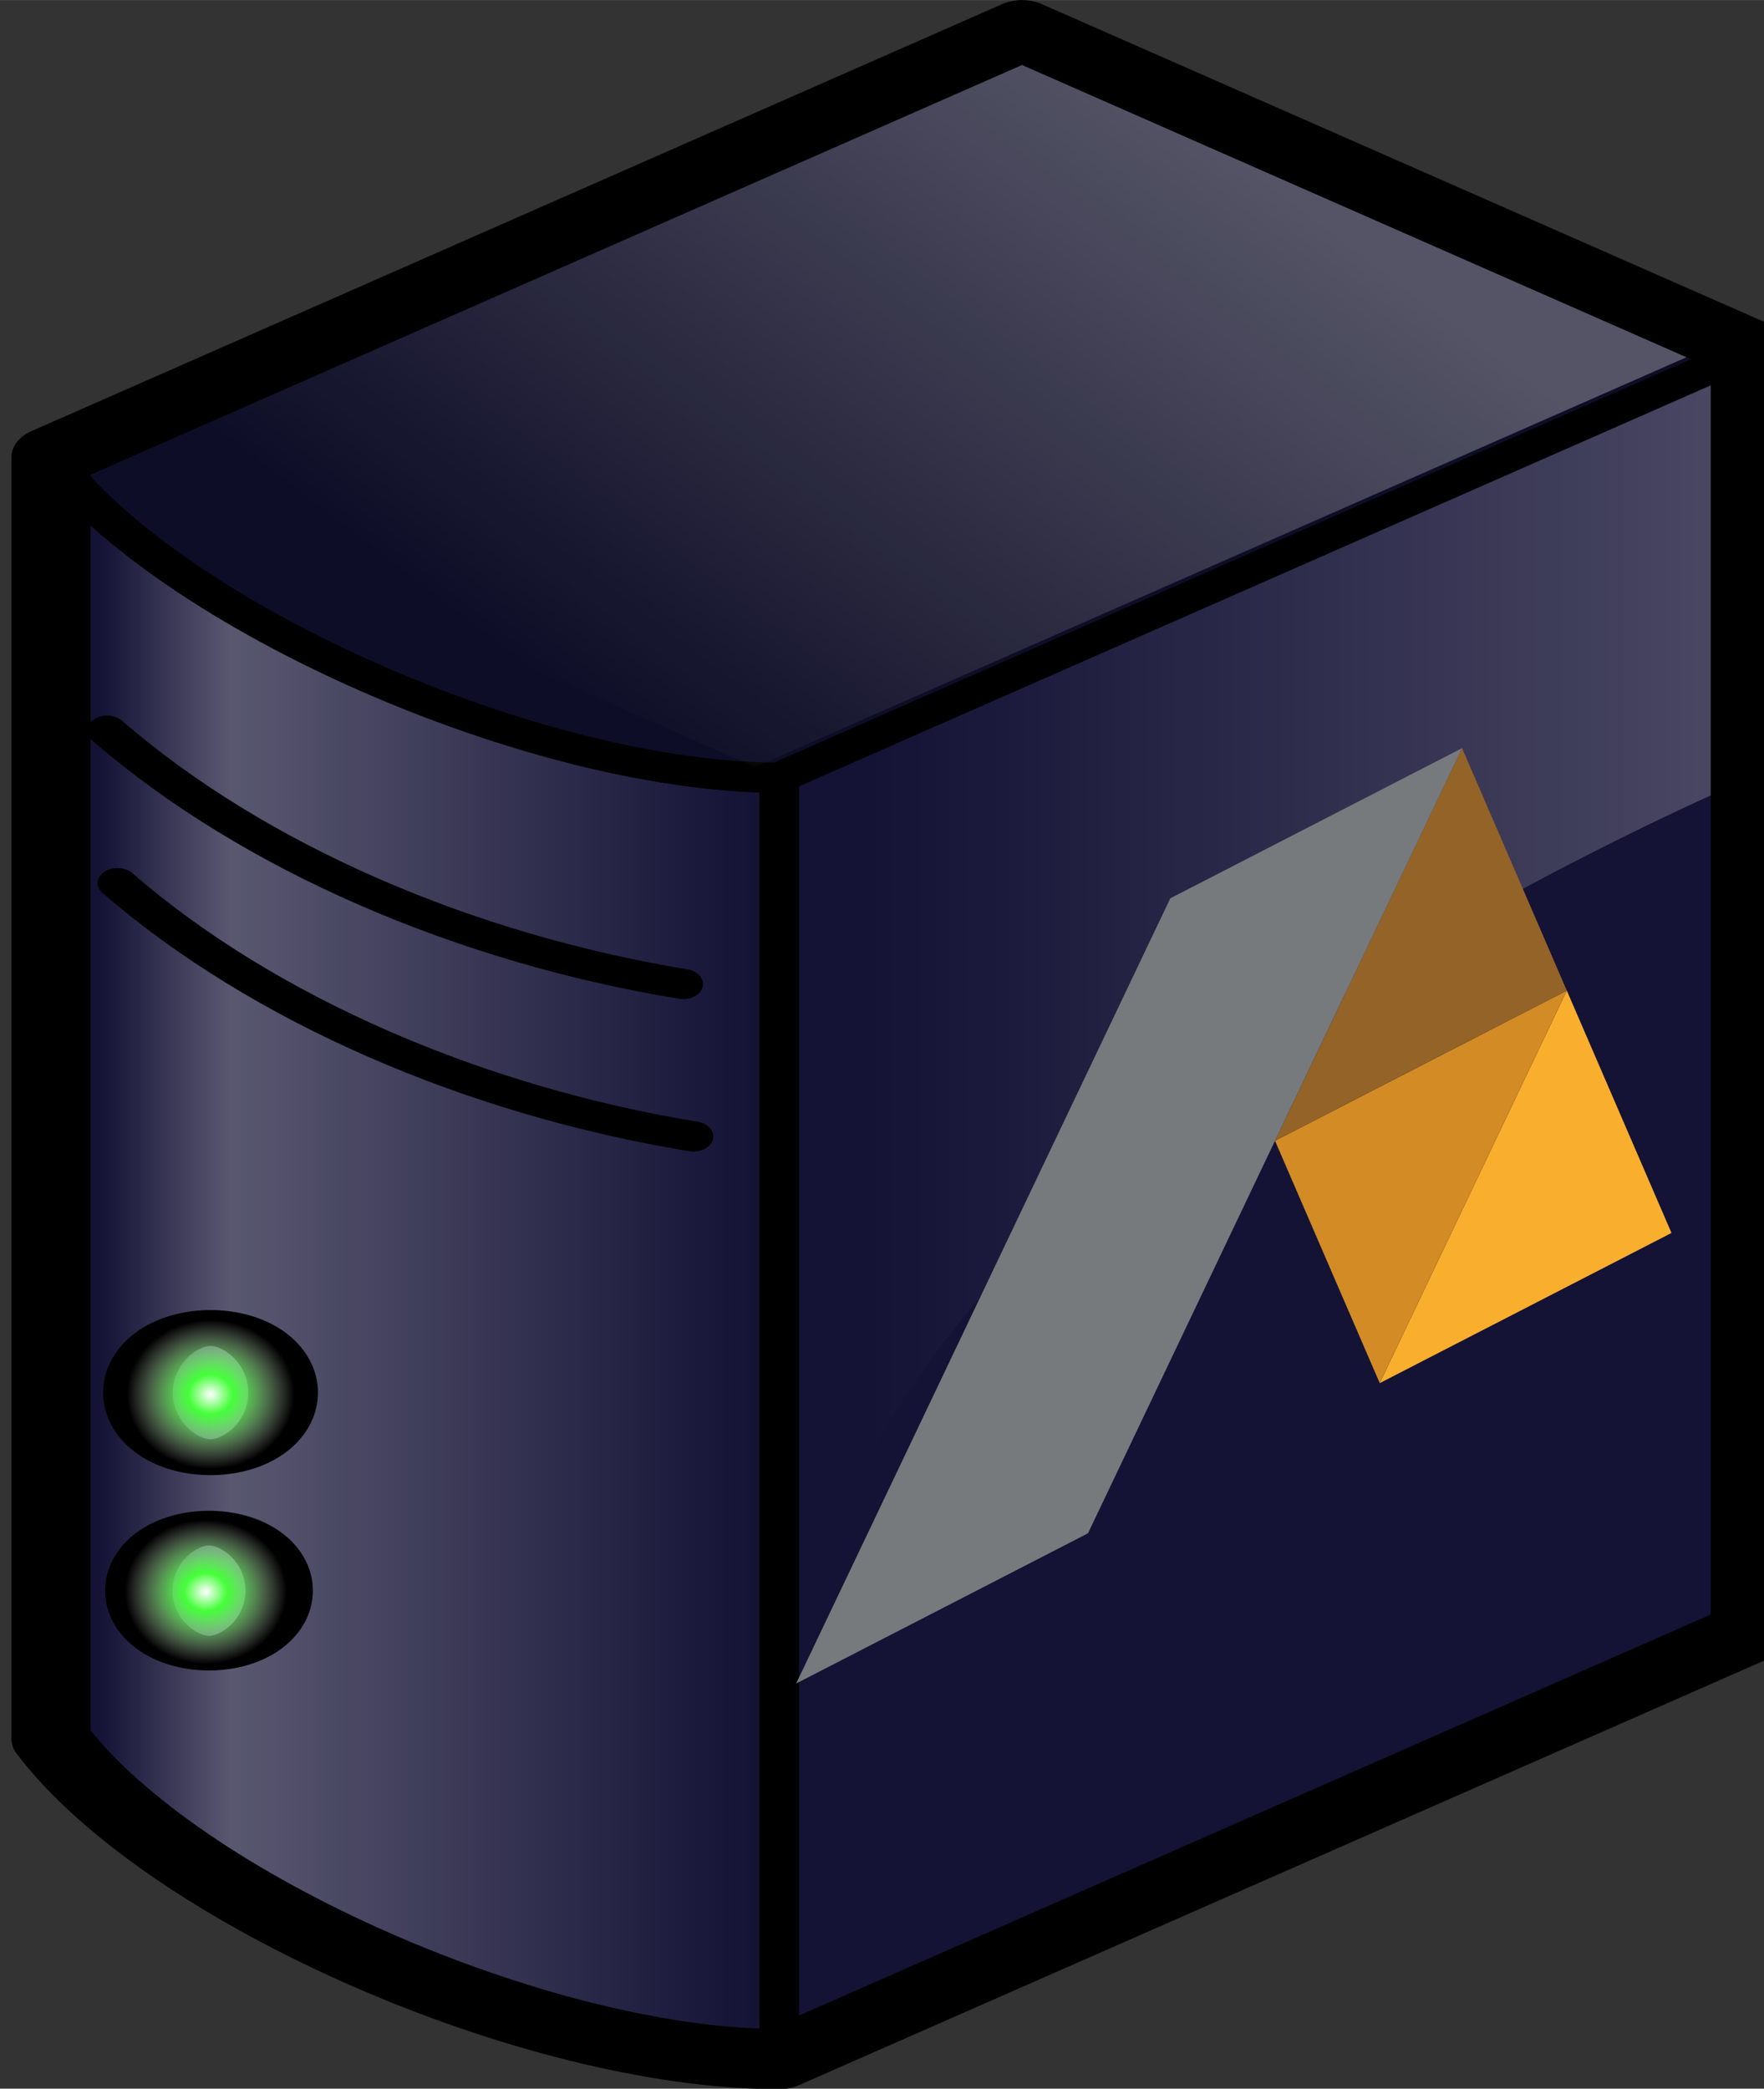 <?xml version="1.0" encoding="UTF-8" standalone="no"?>
<!-- Created with Inkscape (http://www.inkscape.org/) -->

<svg
   xmlns:dc="http://purl.org/dc/elements/1.1/"
   xmlns:cc="http://creativecommons.org/ns#"
   xmlns:rdf="http://www.w3.org/1999/02/22-rdf-syntax-ns#"
   xmlns:svg="http://www.w3.org/2000/svg"
   xmlns="http://www.w3.org/2000/svg"
   xmlns:xlink="http://www.w3.org/1999/xlink"
   xmlns:sodipodi="http://sodipodi.sourceforge.net/DTD/sodipodi-0.dtd"
   xmlns:inkscape="http://www.inkscape.org/namespaces/inkscape"
   id="svg3041"
   sodipodi:docname="abraflexi-server.svg"
   viewBox="0 0 12.264 14.518"
   version="1.1"
   inkscape:version="0.92.1 r15371"
   width="13.081"
   height="15.486">
  <rect x="0" y="0" width="12.264" height="14.518" fill="#333333" stroke="none"/>
  <defs
     id="defs26">
    <linearGradient
       id="linearGradient3308"
       y2="228.54"
       gradientUnits="userSpaceOnUse"
       x2="150.36"
       gradientTransform="translate(122.74,-1.7173e-5)"
       y1="228.54"
       x1="67.509"
       inkscape:collect="always">
      <stop
         id="stop3304"
         style="stop-color:#ffffff;stop-opacity:0"
         offset="0" />
      <stop
         id="stop3310"
         style="stop-color:#ffffff;stop-opacity:.294"
         offset="0.2" />
      <stop
         id="stop3306"
         style="stop-color:#ffffff;stop-opacity:0"
         offset="1" />
    </linearGradient>
    <radialGradient
       id="radialGradient3241"
       xlink:href="#linearGradient3235"
       gradientUnits="userSpaceOnUse"
       cy="507.58"
       cx="544.68"
       gradientTransform="matrix(0.646,0,0,0.373,192.71,318.21)"
       r="7.672"
       inkscape:collect="always" />
    <linearGradient
       id="linearGradient3235">
      <stop
         id="stop3237"
         style="stop-color:#ffffff"
         offset="0" />
      <stop
         id="stop3247"
         style="stop-color:#43ff38"
         offset=".268" />
      <stop
         id="stop3239"
         style="stop-color:#ffffff;stop-opacity:0"
         offset="1" />
    </linearGradient>
    <radialGradient
       id="radialGradient5217"
       xlink:href="#linearGradient3235"
       gradientUnits="userSpaceOnUse"
       cy="507.58"
       cx="544.68"
       gradientTransform="matrix(0.646,0,0,0.373,192.71,318.21)"
       r="7.672"
       inkscape:collect="always" />
    <linearGradient
       id="linearGradient3288"
       y2="160.72"
       xlink:href="#linearGradient3282"
       gradientUnits="userSpaceOnUse"
       x2="172.45"
       gradientTransform="translate(114.94,4.505)"
       y1="160.72"
       x1="313.92"
       inkscape:collect="always" />
    <linearGradient
       id="linearGradient3282">
      <stop
         id="stop3284"
         style="stop-color:#ffffff;stop-opacity:.294"
         offset="0" />
      <stop
         id="stop3286"
         style="stop-color:#ffffff;stop-opacity:0"
         offset="1" />
    </linearGradient>
    <linearGradient
       id="linearGradient3315"
       y2="201.08"
       xlink:href="#linearGradient3282"
       gradientUnits="userSpaceOnUse"
       x2="188.48"
       gradientTransform="translate(46.029,-79.724)"
       y1="113.39"
       x1="276.17"
       inkscape:collect="always" />
    <radialGradient
       r="7.672"
       cy="507.58"
       cx="544.68"
       gradientTransform="matrix(0.646,0,0,0.373,192.71,318.21)"
       gradientUnits="userSpaceOnUse"
       id="radialGradient5253"
       xlink:href="#linearGradient3235"
       inkscape:collect="always" />
  </defs>
  <sodipodi:namedview
     id="base"
     bordercolor="#666666"
     inkscape:pageshadow="2"
     inkscape:window-y="32"
     fit-margin-left="0"
     pagecolor="#ffffff"
     fit-margin-top="0"
     inkscape:window-maximized="1"
     inkscape:zoom="53.662105"
     inkscape:window-x="0"
     inkscape:window-height="1032"
     showgrid="false"
     borderopacity="1.0"
     inkscape:current-layer="g4550"
     inkscape:cx="6.5407283"
     inkscape:cy="8.4882991"
     fit-margin-right="0"
     fit-margin-bottom="0"
     inkscape:window-width="1920"
     inkscape:pageopacity="0.0"
     inkscape:document-units="px" />
  <g
     id="layer1"
     inkscape:label="Layer 1"
     inkscape:groupmode="layer"
     transform="translate(-44.397,-11.399)">
    <g
       id="g4550"
       transform="matrix(1,0,0,0.855,0,1.674)">
      <g
         id="g4597">
        <g
           transform="matrix(0.055,0,0,0.049,34.625,10.404)"
           id="g5198">
          <rect
             x="318.9"
             y="308.27"
             inkscape:export-ydpi="61.308788"
             inkscape:export-xdpi="61.308788"
             width="141.73"
             height="212.6"
             transform="matrix(0.866,-0.5,0,1,0,0)"
             rx="0"
             inkscape:export-filename="I:\Documents and Settings\Eric\Bureau\techicons.png"
             style="fill:#141235;stroke:#000000;stroke-width:5.373;stroke-linecap:round;stroke-linejoin:round"
             ry="0"
             id="rect2404" />
          <path
             inkscape:connector-curvature="0"
             inkscape:export-xdpi="61.308788"
             inkscape:export-filename="I:\Documents and Settings\Eric\Bureau\techicons.png"
             sodipodi:nodetypes="ccccc"
             inkscape:export-ydpi="61.308788"
             d="m 184.12,95.669 v 212.6 c 15.34,26.57 61.37,53.15 92.05,53.15 v -212.6 c -30.68,0 -76.71,-26.58 -92.05,-53.151 z"
             style="fill:#141235;fill-rule:evenodd;stroke:#000000;stroke-width:5;stroke-linecap:round;stroke-linejoin:round"
             id="path3178" />
          <path
             inkscape:connector-curvature="0"
             d="m 276.17,148.82 v 212.6 C 230.14,352.56 214.8,343.7 184.12,308.27 V 95.67 Z"
             style="fill:url(#linearGradient3308);fill-rule:evenodd"
             sodipodi:nodetypes="ccccc"
             id="path3300" />
          <path
             inkscape:connector-curvature="0"
             inkscape:export-xdpi="61.308788"
             inkscape:export-filename="I:\Documents and Settings\Eric\Bureau\techicons.png"
             sodipodi:nodetypes="cc"
             inkscape:export-ydpi="61.308788"
             d="m 264.04,183.06 c -27.47,-5.91 -54.23,-20.89 -72.82,-42.04"
             style="fill:none;stroke:#000000;stroke-width:5;stroke-linecap:round;stroke-linejoin:round"
             id="path3207" />
          <ellipse
             ry="4.429"
             rx="7.671"
             cy="507.579"
             cx="544.675"
             inkscape:export-xdpi="61.308788"
             transform="matrix(0,-1.398,2.071,0,-846.91,1012.3)"
             inkscape:export-filename="I:\Documents and Settings\Eric\Bureau\techicons.png"
             inkscape:export-ydpi="61.308788"
             style="fill:none;stroke:#000000;stroke-width:4.254;stroke-linecap:round;stroke-linejoin:round"
             id="path3215" />
          <ellipse
             ry="4.429"
             rx="7.671"
             cy="507.579"
             cx="544.675"
             inkscape:export-xdpi="61.308788"
             transform="matrix(0,-1.352,2.003,0,-812.59,1020.1)"
             inkscape:export-filename="I:\Documents and Settings\Eric\Bureau\techicons.png"
             inkscape:export-ydpi="61.308788"
             style="fill:none;stroke:#000000;stroke-width:4.254;stroke-linecap:round;stroke-linejoin:round"
             id="path3217" />
          <ellipse
             ry="4.429"
             rx="7.671"
             cy="507.579"
             cx="544.675"
             inkscape:export-xdpi="61.308788"
             transform="matrix(0,-2.498,3.701,0,-1674.1,1611.5)"
             inkscape:export-filename="I:\Documents and Settings\Eric\Bureau\techicons.png"
             inkscape:export-ydpi="61.308788"
             style="fill:url(#radialGradient5253)"
             id="path3233" />
          <ellipse
             ry="4.429"
             rx="7.671"
             cy="507.579"
             cx="544.675"
             inkscape:export-xdpi="61.308788"
             transform="matrix(0,-2.416,3.579,0,-1612.8,1599.4)"
             inkscape:export-filename="I:\Documents and Settings\Eric\Bureau\techicons.png"
             inkscape:export-ydpi="61.308788"
             style="fill:none"
             id="path3257" />
          <ellipse
             ry="4.429"
             rx="7.671"
             cy="507.579"
             cx="544.675"
             inkscape:export-xdpi="61.308788"
             transform="matrix(0,-2.416,3.579,0,-1612.8,1599.6)"
             inkscape:export-filename="I:\Documents and Settings\Eric\Bureau\techicons.png"
             inkscape:export-ydpi="61.308788"
             style="fill:url(#radialGradient3241)"
             id="path3269" />
          <path
             inkscape:connector-curvature="0"
             inkscape:export-xdpi="61.308788"
             inkscape:export-filename="I:\Documents and Settings\Eric\Bureau\techicons.png"
             sodipodi:nodetypes="cc"
             inkscape:export-ydpi="61.308788"
             d="m 265.34,208.35 c -27.46,-5.9 -54.23,-20.88 -72.82,-42.04"
             style="fill:none;stroke:#000000;stroke-width:5;stroke-linecap:round;stroke-linejoin:round"
             id="path3275" />
          <path
             inkscape:connector-curvature="0"
             d="m 279.24,147.05 v 155.9 c 0,-70.86 73.65,-127.56 119.68,-154.13 V 77.953 Z"
             style="fill:url(#linearGradient3288);fill-rule:evenodd"
             sodipodi:nodetypes="ccccc"
             id="path3279" />
          <path
             inkscape:connector-curvature="0"
             inkscape:export-xdpi="61.308788"
             inkscape:export-filename="I:\Documents and Settings\Eric\Bureau\techicons.png"
             sodipodi:nodetypes="ccccc"
             inkscape:export-ydpi="61.308788"
             d="m 276.17,148.82 c -30.68,0 -76.71,-26.58 -92.05,-53.151 l 122.74,-70.866 92.06,53.15 z"
             style="fill:#0e0d27;fill-rule:evenodd;stroke:#000000;stroke-width:5;stroke-linecap:round;stroke-linejoin:round"
             id="path3176" />
          <path
             inkscape:connector-curvature="0"
             d="M 184.12,95.669 273.1,147.05 395.85,76.181 306.86,24.803 Z"
             style="fill:url(#linearGradient3315);fill-rule:evenodd"
             sodipodi:nodetypes="ccccc"
             id="path3313" />
          <path
             inkscape:connector-curvature="0"
             inkscape:export-xdpi="61.308788"
             inkscape:export-filename="I:\Documents and Settings\Eric\Bureau\techicons.png"
             sodipodi:nodetypes="ccccccc"
             inkscape:export-ydpi="61.308788"
             d="M 306.86,24.803 184.12,95.669 v 212.6 c 15.34,26.57 61.37,53.15 92.05,53.15 l 122.75,-70.87 V 77.949 L 306.86,24.802 Z"
             style="fill:none;stroke:#000000;stroke-width:10;stroke-linecap:round;stroke-linejoin:round"
             id="path3193" />
        </g>
        <g
           id="g3938"
           transform="matrix(0.287,-0.109,-0.014,0.422,-1.383,35.602)">
          <g
             transform="matrix(0.047,0,0,-0.047,137.51,118.974)"
             id="g4525">
            <g
               id="g5332"
               transform="matrix(0.558,0.086,0.065,0.545,245.862,1973.553)">
              <path
                 d="M 1708.68,0 1842.46,231.617 1976.17,0 Z"
                 style="fill:#f9ae2d;fill-opacity:1;fill-rule:nonzero;stroke:none"
                 id="path22"
                 inkscape:connector-curvature="0" />
              <path
                 d="m 1708.68,0 -133.75,231.617 h 267.53 z"
                 style="fill:#d28b25;fill-opacity:1;fill-rule:nonzero;stroke:none"
                 id="path24"
                 inkscape:connector-curvature="0" />
              <path
                 d="m 1574.93,231.617 133.75,231.68 133.78,-231.68 z"
                 style="fill:#936327;fill-opacity:1;fill-rule:nonzero;stroke:none"
                 id="path26"
                 inkscape:connector-curvature="0" />
              <path
                 d="M 1708.68,463.297 H 1441.21 L 1173.65,0 h 267.56 l 267.47,463.297"
                 style="fill:#767a7c;fill-opacity:1;fill-rule:nonzero;stroke:none"
                 id="path28"
                 inkscape:connector-curvature="0" />
            </g>
          </g>
        </g>
      </g>
    </g>
  </g>
</svg>
